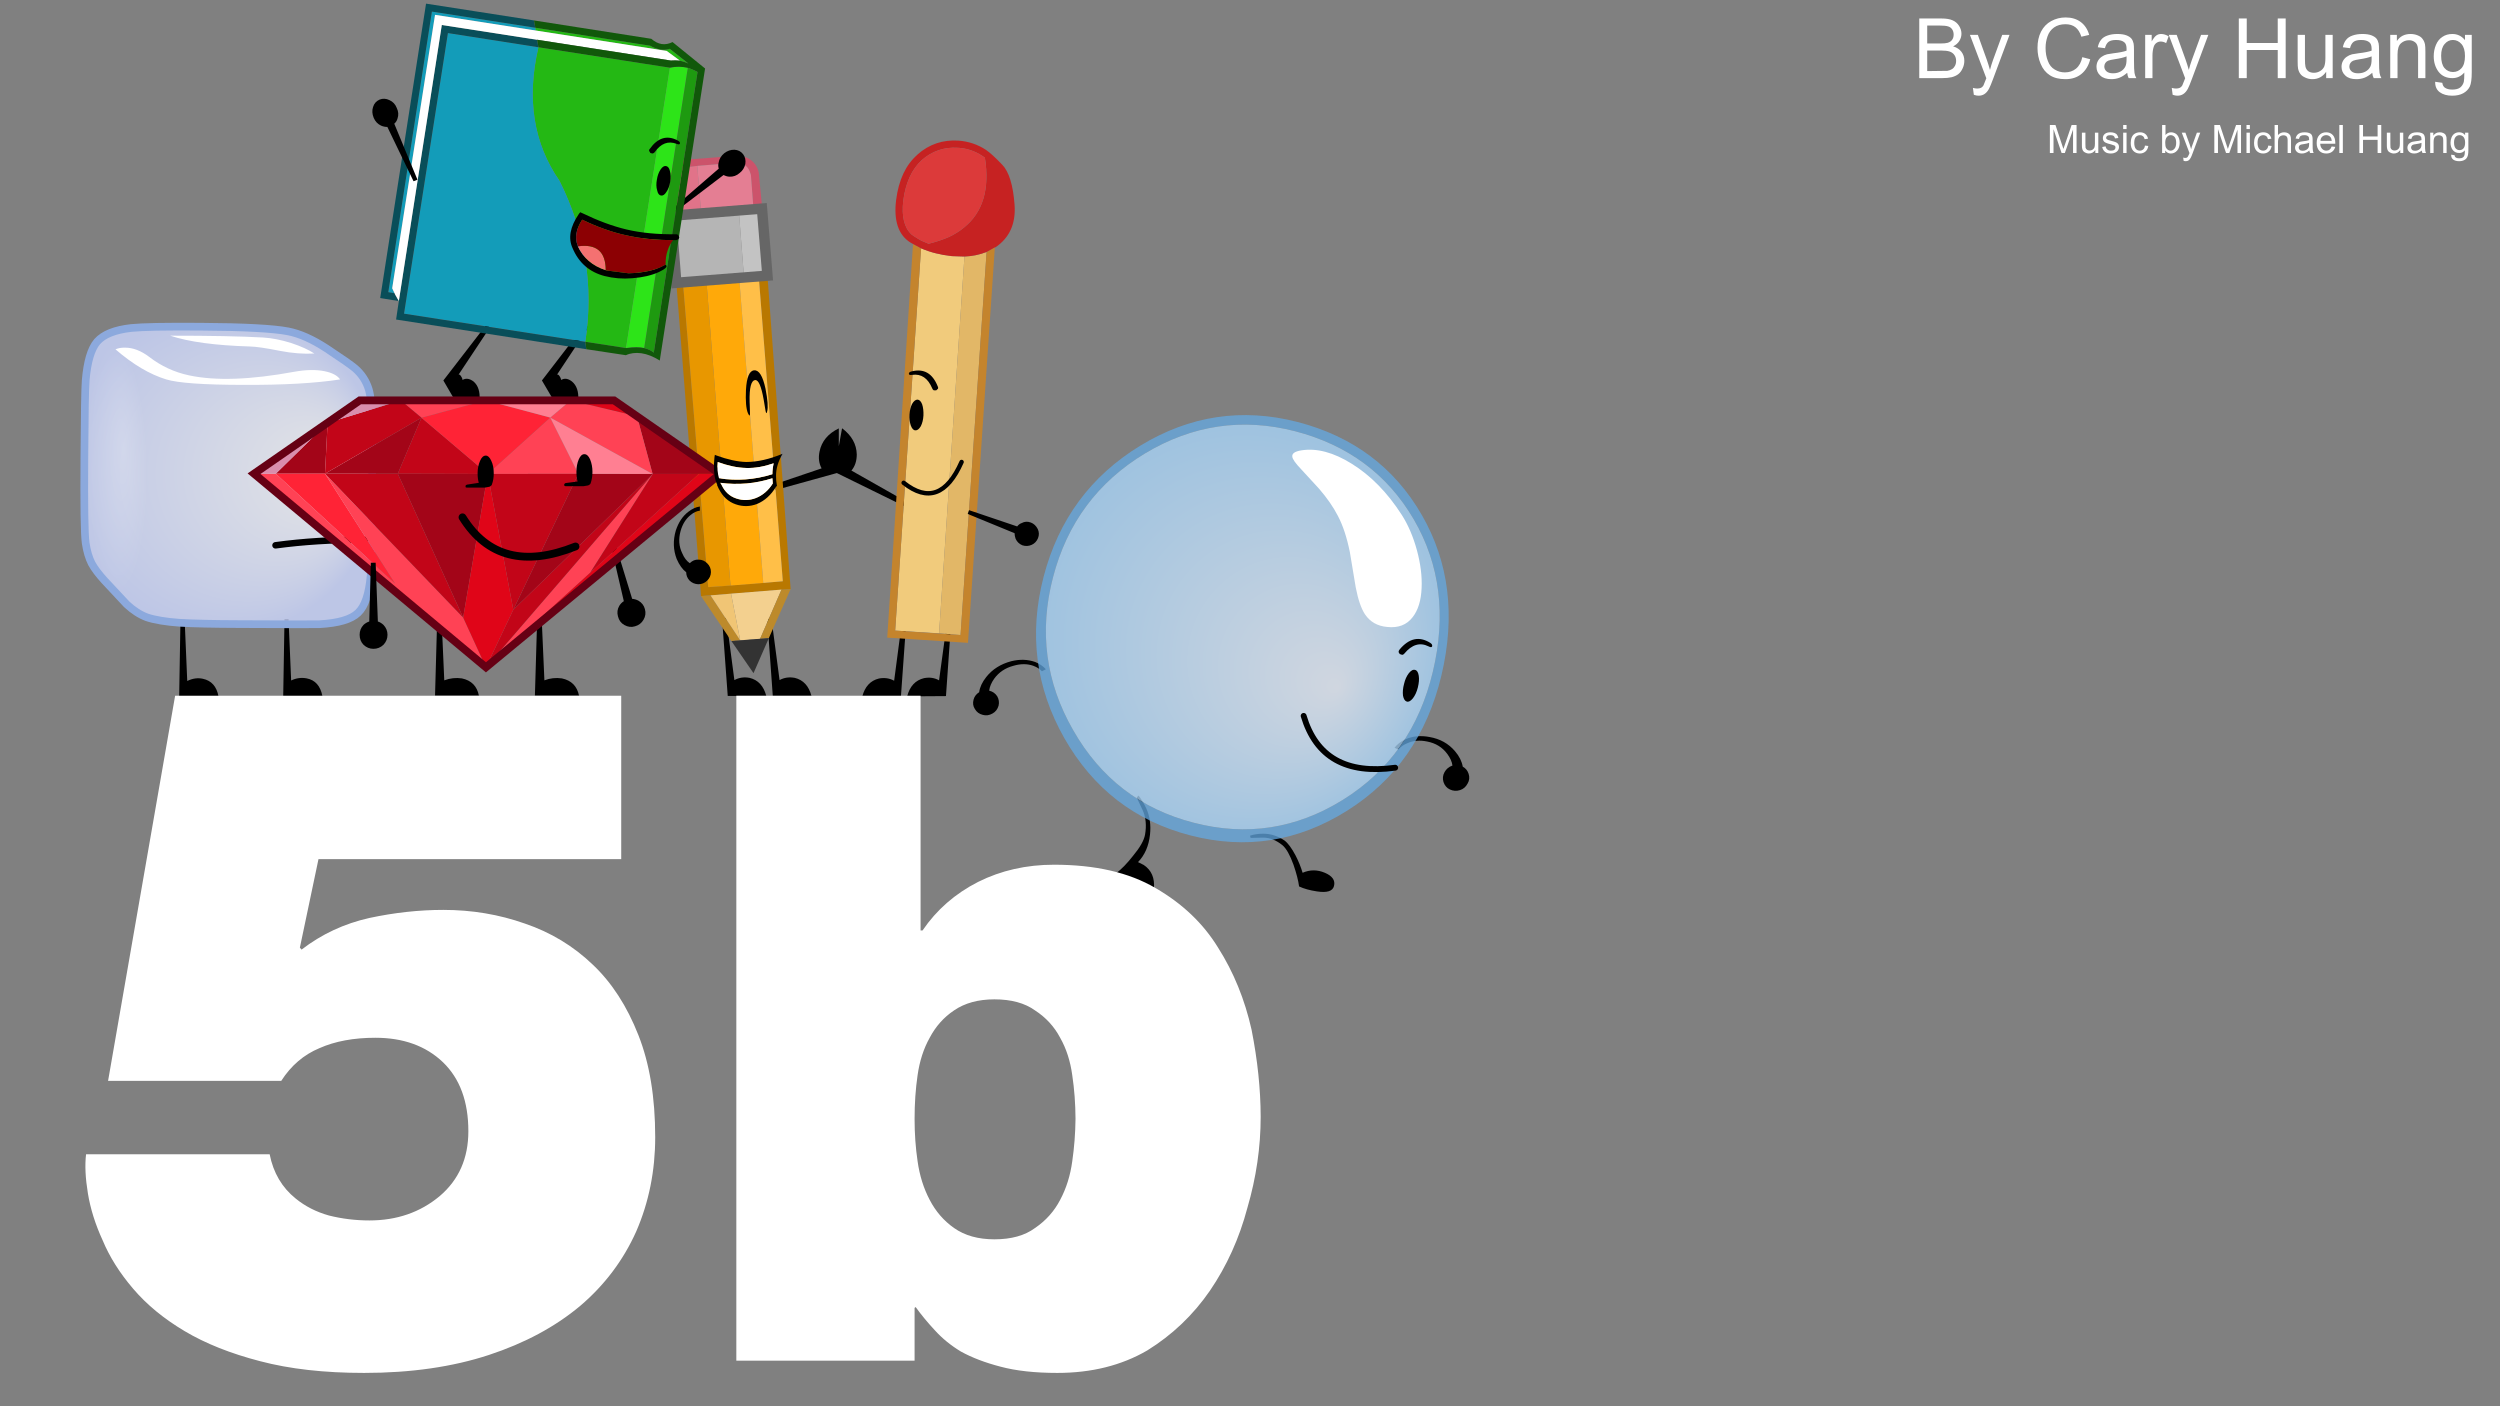 
<svg xmlns="http://www.w3.org/2000/svg" version="1.1" xmlns:xlink="http://www.w3.org/1999/xlink" preserveAspectRatio="none" x="0px" y="0px" width="960px" height="540px" viewBox="0 0 960 540">
<rect x="0" y="0" width="960" height="540" fill="#808080" stroke="none"/>
<defs>
<radialGradient id="Gradient_1" gradientUnits="userSpaceOnUse" cx="0" cy="0" r="61.826" fx="-49.945" fy="-0.293" gradientTransform="matrix( -1, -0.006, -0.006, 1, 85.05,181.75) " spreadMethod="pad">
<stop  offset="0%" stop-color="#FFFFFF" stop-opacity="0.8"/>

<stop  offset="100%" stop-color="#CCD7FF" stop-opacity="0.8"/>
</radialGradient>

<radialGradient id="Gradient_2" gradientUnits="userSpaceOnUse" cx="0" cy="0" r="31.141" fx="2.666" fy="8.122" gradientTransform="matrix( 0.312, 0.95, 0.213, -1.224, 44.9,179.8) " spreadMethod="pad">
<stop  offset="0%" stop-color="#FFFFFF" stop-opacity="0.2"/>

<stop  offset="100%" stop-color="#FFFFFF" stop-opacity="0"/>
</radialGradient>

<radialGradient id="Gradient_3" gradientUnits="userSpaceOnUse" cx="0" cy="0" r="78.042" fx="42.064" fy="10.921" gradientTransform="matrix( 0.968, 0.251, -0.257, 0.99, 475.7,242.75) " spreadMethod="pad">
<stop  offset="0%" stop-color="#EAF2FF" stop-opacity="0.753"/>

<stop  offset="100%" stop-color="#A8D8FF" stop-opacity="0.753"/>
</radialGradient>

<g id="Layer0_0_FILL">
<path fill="#FFFFFF" stroke="none" d="
M 938.15 51.05
Q 937.55 50.8 936.85 50.8 935.25 50.8 934.4 52.1
L 934.4 50.95 933.2 50.95 933.2 58.75 934.5 58.75 934.5 54.5
Q 934.5 53 935.1 52.45 935.75 51.95 936.55 51.95 937.1 51.95 937.5 52.2 937.9 52.4 938.05 52.8 938.2 53.2 938.2 54
L 938.2 58.75 939.5 58.75 939.5 53.95
Q 939.5 53.05 939.45 52.7 939.3 52.1 939.05 51.7 938.75 51.3 938.15 51.05
M 946.6 50.95
L 946.6 51.9
Q 945.75 50.8 944.35 50.8 943.3 50.8 942.55 51.3 941.8 51.8 941.4 52.75 941 53.7 941 54.8 941 56.45 941.85 57.6 942.75 58.75 944.35 58.75 945.65 58.75 946.5 57.75 946.5 59 946.4 59.4 946.25 60.1 945.75 60.45 945.25 60.8 944.3 60.8 943.45 60.8 943 60.45 942.6 60.2 942.55 59.6
L 941.25 59.4
Q 941.2 60.65 942.05 61.3 942.95 61.9 944.3 61.9 945.5 61.9 946.3 61.45 947.1 61.05 947.45 60.25 947.85 59.5 947.85 57.7
L 947.85 50.95 946.6 50.95
M 942.35 54.7
Q 942.35 53.3 942.95 52.6 943.55 51.9 944.45 51.9 945.35 51.9 946 52.6 946.6 53.35 946.6 54.75 946.6 56.25 946 56.95 945.4 57.65 944.45 57.65 943.55 57.65 942.95 56.95 942.35 56.25 942.35 54.7
M 930.7 51.6
Q 930.4 51.25 929.8 51.05 929.15 50.8 928.2 50.8 927.15 50.8 926.4 51.05 925.65 51.35 925.25 51.85 924.85 52.35 924.65 53.2
L 925.95 53.35
Q 926.15 52.55 926.6 52.2 927.05 51.9 928 51.9 929 51.9 929.5 52.35 929.85 52.65 929.85 53.45
L 929.85 53.8
Q 929.1 54.1 927.5 54.25
L 926.35 54.45
Q 925.8 54.6 925.4 54.9 924.95 55.2 924.7 55.65 924.45 56.15 924.45 56.7 924.45 57.65 925.15 58.3 925.8 58.95 927.1 58.95 927.9 58.95 928.55 58.65 929.25 58.4 929.95 57.8 930 58.35 930.25 58.75
L 931.6 58.75
Q 931.35 58.3 931.3 57.8 931.2 57.35 931.2 55.5
L 931.2 53.75
Q 931.2 52.85 931.1 52.5 931 52 930.7 51.6
M 926.55 55.6
Q 926.9 55.45 927.7 55.35 929.15 55.15 929.85 54.85
L 929.85 55.35
Q 929.85 56.2 929.65 56.65 929.35 57.25 928.75 57.55 928.2 57.9 927.4 57.9 926.65 57.9 926.25 57.55 925.85 57.2 925.85 56.65 925.85 56.3 926.05 56.05 926.2 55.75 926.55 55.6
M 922.85 50.95
L 921.55 50.95 921.55 55.15
Q 921.55 56.15 921.35 56.65 921.1 57.2 920.6 57.5 920.1 57.8 919.5 57.8 918.9 57.8 918.5 57.5 918.1 57.2 917.95 56.7 917.9 56.3 917.9 55.3
L 917.9 50.95 916.55 50.95 916.55 55.8
Q 916.55 56.65 916.65 57 916.75 57.6 917.05 58 917.35 58.4 917.95 58.65 918.55 58.95 919.2 58.95 920.8 58.95 921.7 57.6
L 921.7 58.75 922.85 58.75 922.85 50.95
M 907.4 48
L 906 48 906 58.75 907.4 58.75 907.4 53.7 913 53.7 913 58.75 914.4 58.75 914.4 48 913 48 913 52.4 907.4 52.4 907.4 48
M 899.65 48
L 898.3 48 898.3 58.75 899.65 58.75 899.65 48
M 896.75 55.2
L 896.75 54.85
Q 896.75 52.9 895.8 51.85 894.8 50.8 893.25 50.8 891.6 50.8 890.6 51.9 889.6 52.95 889.6 54.95 889.6 56.8 890.6 57.9 891.6 58.95 893.3 58.95 894.65 58.95 895.55 58.25 896.4 57.6 896.75 56.4
L 895.35 56.25
Q 895.05 57.1 894.55 57.45 894.05 57.85 893.3 57.85 892.35 57.85 891.7 57.15 891.05 56.5 890.95 55.2
L 896.75 55.2
M 891.05 54.1
Q 891.1 53.1 891.7 52.5 892.35 51.9 893.25 51.9 894.25 51.9 894.9 52.65 895.3 53.15 895.4 54.1
L 891.05 54.1
M 886.7 53.45
L 886.7 53.8
Q 885.95 54.1 884.35 54.25
L 883.2 54.45
Q 882.65 54.6 882.25 54.9 881.8 55.2 881.55 55.65 881.3 56.15 881.3 56.7 881.3 57.65 882 58.3 882.65 58.95 883.95 58.95 884.75 58.95 885.4 58.65 886.1 58.4 886.8 57.8 886.85 58.35 887.1 58.75
L 888.45 58.75
Q 888.2 58.3 888.15 57.8 888.05 57.35 888.05 55.5
L 888.05 53.75
Q 888.05 52.85 887.95 52.5 887.85 52 887.55 51.6 887.25 51.25 886.65 51.05 886 50.8 885.05 50.8 884 50.8 883.25 51.05 882.5 51.35 882.1 51.85 881.7 52.35 881.5 53.2
L 882.8 53.35
Q 883 52.55 883.45 52.2 883.9 51.9 884.85 51.9 885.85 51.9 886.35 52.35 886.7 52.65 886.7 53.45
M 886.7 54.85
L 886.7 55.35
Q 886.7 56.2 886.5 56.65 886.2 57.25 885.6 57.55 885.05 57.9 884.25 57.9 883.5 57.9 883.1 57.55 882.7 57.2 882.7 56.65 882.7 56.3 882.9 56.05 883.05 55.75 883.4 55.6 883.75 55.45 884.55 55.35 886 55.15 886.7 54.85
M 863.95 50.95
L 862.65 50.95 862.65 58.75 863.95 58.75 863.95 50.95
M 872.2 53.25
Q 871.95 52.1 871.15 51.45 870.35 50.8 869.1 50.8 868.1 50.8 867.25 51.25 866.35 51.75 865.95 52.7 865.55 53.65 865.55 54.9 865.55 56.85 866.5 57.9 867.5 58.95 869.05 58.95 870.35 58.95 871.25 58.15 872.1 57.4 872.3 56.05
L 871 55.9
Q 870.9 56.9 870.35 57.35 869.85 57.85 869.05 57.85 868.1 57.85 867.5 57.15 866.9 56.4 866.9 54.85 866.9 53.3 867.5 52.6 868.15 51.9 869.15 51.9 869.8 51.9 870.25 52.3 870.7 52.65 870.9 53.45
L 872.2 53.25
M 840.4 61.6
Q 840.85 61.3 841.2 60.65 841.5 60.15 841.95 58.9
L 844.9 50.95 843.6 50.95 841.95 55.5
Q 841.6 56.35 841.4 57.3 841.15 56.35 840.85 55.5
L 839.2 50.95 837.8 50.95 840.75 58.75 840.65 59.1 840.2 60.05
Q 840.05 60.35 839.8 60.5 839.55 60.65 839.1 60.65 838.75 60.65 838.35 60.5
L 838.5 61.75
Q 838.95 61.9 839.35 61.9 839.95 61.9 840.4 61.6
M 874.75 48
L 873.45 48 873.45 58.75 874.75 58.75 874.75 54.5
Q 874.75 53.6 875 53.05 875.2 52.55 875.7 52.25 876.25 51.95 876.8 51.95 877.6 51.95 878.05 52.4 878.45 52.85 878.45 53.8
L 878.45 58.75 879.75 58.75 879.75 53.8
Q 879.75 52.7 879.5 52.1 879.2 51.5 878.6 51.15 877.95 50.8 877.1 50.8 875.7 50.8 874.75 51.85
L 874.75 48
M 863.95 48
L 862.65 48 862.65 49.55 863.95 49.55 863.95 48
M 860.55 48
L 858.65 48 855.5 57.2 852.45 48 850.3 48 850.3 58.75 851.7 58.75 851.7 49.6 854.8 58.75 856.05 58.75 859.2 49.75 859.2 58.75 860.55 58.75 860.55 48
M 800.8 55.3
L 800.8 50.95 799.45 50.95 799.45 55.8
Q 799.45 56.65 799.55 57 799.65 57.6 799.95 58 800.25 58.4 800.85 58.65 801.45 58.95 802.1 58.95 803.7 58.95 804.6 57.6
L 804.6 58.75 805.75 58.75 805.75 50.95 804.45 50.95 804.45 55.15
Q 804.45 56.15 804.25 56.65 804 57.2 803.5 57.5 803 57.8 802.4 57.8 801.8 57.8 801.4 57.5 801 57.2 800.85 56.7 800.8 56.3 800.8 55.3
M 789.3 48
L 787.15 48 787.15 58.75 788.55 58.75 788.55 49.6 791.65 58.75 792.9 58.75 796.05 49.75 796.05 58.75 797.4 58.75 797.4 48 795.5 48 792.35 57.2 789.3 48
M 812.15 53.15
L 813.45 53
Q 813.3 52.2 812.95 51.8 812.65 51.3 811.95 51.05 811.25 50.8 810.35 50.8 809.75 50.8 809.2 50.95 808.7 51.1 808.35 51.35 807.95 51.65 807.7 52.1 807.5 52.5 807.5 53.05 807.5 53.6 807.75 54.1 808.05 54.55 808.6 54.8 809.2 55.1 810.65 55.45 811.7 55.75 812 55.9 812.35 56.15 812.35 56.6 812.35 57.1 811.95 57.5 811.5 57.85 810.6 57.85 809.7 57.85 809.2 57.4 808.7 57 808.55 56.2
L 807.25 56.45
Q 807.5 57.65 808.3 58.3 809.05 58.95 810.6 58.95 811.5 58.95 812.25 58.6 812.95 58.3 813.35 57.7 813.7 57.1 813.7 56.45 813.7 55.8 813.4 55.35 813.1 54.9 812.55 54.65 812 54.4 810.6 54.05
L 809.4 53.7
Q 809.1 53.55 808.9 53.35 808.75 53.15 808.75 52.9 808.75 52.5 809.15 52.2 809.55 51.9 810.45 51.9 811.2 51.9 811.65 52.2 812.05 52.55 812.15 53.15
M 816.6 50.95
L 815.3 50.95 815.3 58.75 816.6 58.75 816.6 50.95
M 823.8 51.45
Q 823 50.8 821.75 50.8 820.75 50.8 819.9 51.25 819 51.75 818.6 52.7 818.2 53.65 818.2 54.9 818.2 56.85 819.15 57.9 820.15 58.95 821.7 58.95 823 58.95 823.9 58.15 824.75 57.4 824.95 56.05
L 823.65 55.9
Q 823.55 56.9 823 57.35 822.5 57.85 821.7 57.85 820.75 57.85 820.15 57.15 819.55 56.4 819.55 54.85 819.55 53.3 820.15 52.6 820.8 51.9 821.8 51.9 822.45 51.9 822.9 52.3 823.35 52.65 823.55 53.45
L 824.85 53.25
Q 824.6 52.1 823.8 51.45
M 831.55 48
L 830.25 48 830.25 58.75 831.45 58.75 831.45 57.8
Q 832.25 58.95 833.6 58.95 835 58.95 836 57.85 837 56.75 837 54.75 837 53.9 836.75 53.15 836.5 52.4 836.1 51.9 835.7 51.35 835.05 51.1 834.4 50.8 833.7 50.8 832.4 50.8 831.55 51.85
L 831.55 48
M 832.05 52.65
Q 832.7 51.9 833.55 51.9 834.4 51.9 835.05 52.6 835.65 53.35 835.65 54.85 835.65 56.35 835 57.1 834.35 57.85 833.5 57.85 832.45 57.85 831.8 56.8 831.45 56.2 831.45 54.8 831.45 53.4 832.05 52.65
M 816.6 48
L 815.3 48 815.3 49.55 816.6 49.55 816.6 48
M 920.4 13.4
L 917.85 13.4 917.85 30 920.65 30 920.65 20.95
Q 920.65 17.75 922 16.6 923.3 15.45 925.1 15.45 926.2 15.45 927.05 16 927.9 16.5 928.2 17.35 928.55 18.2 928.55 19.9
L 928.55 30 931.35 30 931.35 19.8
Q 931.35 17.85 931.2 17.05 930.95 15.85 930.3 15 929.7 14.1 928.45 13.6 927.15 13.05 925.65 13.05 922.2 13.05 920.4 15.75
L 920.4 13.4
M 935.4 17.25
Q 934.55 19.25 934.55 21.6 934.55 25.05 936.4 27.55 938.3 30 941.7 30 944.45 30 946.3 27.85 946.3 30.6 946.1 31.45 945.7 32.85 944.65 33.65 943.6 34.4 941.65 34.4 939.85 34.4 938.8 33.65 938 33.05 937.85 31.8
L 935.1 31.4
Q 935.05 34.05 936.85 35.4 938.7 36.75 941.65 36.75 944.15 36.75 945.9 35.8 947.6 34.85 948.4 33.25 949.15 31.65 949.15 27.75
L 949.15 13.4 946.55 13.4 946.55 15.4
Q 944.65 13.05 941.7 13.05 939.5 13.05 937.9 14.15 936.25 15.2 935.4 17.25
M 937.4 21.4
Q 937.4 18.4 938.75 16.9 940.05 15.35 941.9 15.35 943.85 15.35 945.2 16.9 946.55 18.45 946.55 21.5 946.55 24.7 945.2 26.2 943.9 27.65 941.95 27.65 940 27.65 938.7 26.15 937.4 24.65 937.4 21.4
M 913.55 23.05
L 913.55 19.3
Q 913.55 17.4 913.4 16.7 913.15 15.55 912.55 14.8 911.9 14.05 910.6 13.55 909.25 13.05 907.15 13.05 905 13.05 903.35 13.65 901.75 14.2 900.9 15.3 900 16.4 899.65 18.15
L 902.4 18.5
Q 902.85 16.75 903.8 16.05 904.75 15.35 906.7 15.35 908.85 15.35 909.9 16.3 910.7 17 910.7 18.75
L 910.7 19.45
Q 909.1 20.05 905.7 20.45
L 903.2 20.85
Q 902.05 21.15 901.15 21.8 900.25 22.4 899.7 23.4 899.15 24.4 899.15 25.65 899.15 27.7 900.65 29.05 902.1 30.4 904.85 30.4 906.5 30.4 907.95 29.85 909.4 29.3 910.95 27.95 911.05 29.15 911.5 30
L 914.45 30
Q 913.9 29.05 913.75 28 913.55 26.95 913.55 23.05
M 903.65 23.3
Q 904.4 23 906.1 22.75 909.15 22.3 910.7 21.65
L 910.7 22.7
Q 910.7 24.55 910.25 25.5 909.65 26.75 908.4 27.45 907.15 28.15 905.5 28.15 903.85 28.15 903 27.4 902.15 26.65 902.15 25.55 902.15 24.8 902.55 24.2 902.95 23.6 903.65 23.3
M 893.25 30
L 895.75 30 895.75 13.4 892.95 13.4 892.95 22.3
Q 892.95 24.4 892.5 25.55 892 26.65 890.9 27.3 889.8 27.95 888.55 27.95 887.25 27.95 886.4 27.35 885.55 26.7 885.3 25.6 885.1 24.8 885.1 22.6
L 885.1 13.4 882.3 13.4 882.3 23.7
Q 882.3 25.5 882.45 26.3 882.7 27.55 883.35 28.4 883.95 29.25 885.25 29.8 886.5 30.4 887.95 30.4 891.3 30.4 893.25 27.55
L 893.25 30
M 877.7 7.1
L 874.65 7.1 874.65 16.5 862.75 16.5 862.75 7.1 859.7 7.1 859.7 30 862.75 30 862.75 19.2 874.65 19.2 874.65 30 877.7 30 877.7 7.1
M 839.3 23
L 835.85 13.4 832.8 13.4 839.1 30.05 838 32.8
Q 837.65 33.4 837.1 33.7 836.5 34 835.6 34 834.9 34 833.95 33.75
L 834.3 36.4
Q 835.3 36.75 836.1 36.75 837.45 36.75 838.4 36.1 839.4 35.45 840.15 34.05 840.7 33 841.7 30.3
L 848 13.4 845.2 13.4 841.65 23.1
Q 841 24.9 840.5 26.85 839.95 24.85 839.3 23
M 831.8 16.55
L 832.75 13.95
Q 831.3 13.05 829.85 13.05 828.85 13.05 828.05 13.6 827.25 14.15 826.25 15.9
L 826.25 13.4 823.75 13.4 823.75 30 826.55 30 826.55 21.3
Q 826.55 19.55 827 18.05 827.3 17.05 828.05 16.5 828.8 15.95 829.7 15.95 830.75 15.95 831.8 16.55
M 819.3 16.7
Q 819.05 15.55 818.45 14.8 817.8 14.05 816.5 13.55 815.15 13.05 813.05 13.05 810.9 13.05 809.25 13.65 807.65 14.2 806.8 15.3 805.9 16.4 805.55 18.15
L 808.3 18.5
Q 808.75 16.75 809.7 16.05 810.65 15.35 812.6 15.35 814.75 15.35 815.8 16.3 816.6 17 816.6 18.75
L 816.6 19.45
Q 815 20.05 811.6 20.45
L 809.1 20.85
Q 807.95 21.15 807.05 21.8 806.15 22.4 805.6 23.4 805.05 24.4 805.05 25.65 805.05 27.7 806.55 29.05 808 30.4 810.75 30.4 812.4 30.4 813.85 29.85 815.3 29.3 816.85 27.95 816.95 29.15 817.4 30
L 820.35 30
Q 819.8 29.05 819.65 28 819.45 26.95 819.45 23.05
L 819.45 19.3
Q 819.45 17.4 819.3 16.7
M 816.6 21.65
L 816.6 22.7
Q 816.6 24.55 816.15 25.5 815.55 26.75 814.3 27.45 813.05 28.15 811.4 28.15 809.75 28.15 808.9 27.4 808.05 26.65 808.05 25.55 808.05 24.8 808.45 24.2 808.85 23.6 809.55 23.3 810.3 23 812 22.75 815.05 22.3 816.6 21.65
M 802.65 22.75
L 799.6 21.95
Q 799 24.85 797.2 26.35 795.45 27.8 792.9 27.8 790.8 27.8 789 26.7 787.2 25.65 786.4 23.45 785.5 21.3 785.5 18.35 785.5 16.1 786.25 13.95 786.95 11.85 788.75 10.55 790.5 9.3 793.15 9.3 795.45 9.3 796.95 10.45 798.45 11.6 799.25 14.1
L 802.25 13.4
Q 801.35 10.2 799 8.45 796.65 6.7 793.2 6.7 790.2 6.7 787.65 8.1 785.15 9.45 783.75 12.15 782.4 14.8 782.4 18.4 782.4 21.65 783.6 24.5 784.8 27.4 787.15 28.9 789.45 30.4 793.15 30.4 796.75 30.4 799.2 28.45 801.7 26.45 802.65 22.75
M 762.95 23
L 759.5 13.4 756.45 13.4 762.75 30.05 761.65 32.8
Q 761.3 33.4 760.75 33.7 760.15 34 759.25 34 758.55 34 757.6 33.75
L 757.95 36.4
Q 758.95 36.75 759.75 36.75 761.1 36.75 762.05 36.1 763.05 35.45 763.8 34.05 764.35 33 765.35 30.3
L 771.65 13.4 768.85 13.4 765.3 23.1
Q 764.65 24.9 764.15 26.85 763.6 24.85 762.95 23
M 752.3 9.95
Q 751.4 8.5 749.8 7.8 748.2 7.1 745.6 7.1
L 737 7.1 737 30 745.75 30
Q 747.9 30 749.45 29.65 750.95 29.25 751.95 28.5 752.95 27.75 753.6 26.35 754.3 24.95 754.3 23.35 754.3 21.35 753.2 19.9 752.05 18.4 750 17.8 751.6 17 752.4 15.7 753.2 14.4 753.2 12.95 753.2 11.4 752.3 9.95
M 750.2 13.3
Q 750.2 14.5 749.6 15.3 749.05 16.1 747.85 16.45 747 16.7 745 16.7
L 740.05 16.7 740.05 9.8 744.6 9.8
Q 747.05 9.8 748.1 10.15 749.1 10.45 749.65 11.3 750.2 12.15 750.2 13.3
M 750.5 21.15
Q 751.15 22.1 751.15 23.35 751.15 24.45 750.7 25.3 750.25 26.15 749.55 26.55 748.85 27 747.8 27.2
L 740.05 27.3 740.05 19.4 745.3 19.4
Q 747.5 19.4 748.7 19.8 749.85 20.2 750.5 21.15 Z"/>
</g>

<g id="Layer0_1_MEMBER_0_MEMBER_0_MEMBER_0_FILL">
<path fill="#000000" stroke="none" d="
M 169.6 238.45
L 167.85 238.45 167.05 267.15 183.9 267.15
Q 182.85 261.65 177.35 260.5 173.9 260 170.6 261.25
L 169.6 238.45
M 208.05 238.45
L 206.25 238.45 205.4 267.15 222.35 267.15
Q 221.25 261.65 215.75 260.5 212.25 260 209.05 261.25
L 208.05 238.45
M 247.1 238
Q 248.25 236.1 247.65 233.9 247.1 231.8 245.15 230.65 244 230.05 242.75 229.95
L 236.1 208.25 234.4 208.75 239.55 230.85
Q 238.5 231.5 237.8 232.65 236.7 234.55 237.3 236.7 237.85 238.95 239.75 240 241.75 241.15 243.85 240.5 246 239.9 247.1 238
M 278.85 237.25
L 277.25 237.25 279.45 267.25 294.25 267.25
Q 292.75 261.5 287.85 260.3 284.7 259.7 282 261.15
L 278.85 237.25
M 296.2 237.25
L 294.6 237.25 296.75 267.25 311.6 267.25
Q 310.1 261.5 305.2 260.3 302 259.7 299.35 261.15
L 296.2 237.25
M 70.9 237.9
L 69.3 237.9 68.8 267.5 83.9 267.4
Q 82.85 261.7 77.9 260.65 74.95 260 71.9 261.5
L 70.9 237.9
M 110.8 237.7
L 109.25 237.7 108.75 267.4 123.8 267.25
Q 122.65 261.45 117.8 260.5 114.75 259.9 111.8 261.3
L 110.8 237.7
M 177.6 145.9
Q 177.55 145.15 177 144.4 176.45 143.65 176.1 143.85
L 188.05 125.85 187.1 124.25 170.25 146.1 174.9 154.1 175 154 184.15 153.65
Q 184.5 148.8 181.85 146.5 179.55 144.75 177.6 145.9
M 224.9 124.25
L 208.1 146.1 212.8 154.1 212.85 154 222.05 153.65
Q 222.35 148.75 219.65 146.5 217.4 144.75 215.5 145.9 215.35 145.1 214.85 144.4 214.3 143.65 213.9 143.85
L 225.85 125.85 224.9 124.25
M 535.5 287.15
L 537 287.8
Q 538.35 286.2 540.4 285.4 543.8 283.85 548.05 284.75 552.95 285.7 555.75 289.5 557.45 291.75 557.75 294
L 557.65 294
Q 555.7 294.7 554.7 296.5 553.7 298.3 554.3 300.3 555 302.35 556.75 303.15 558.65 304.05 560.65 303.4 562.55 302.8 563.55 300.9 564.6 299.15 563.95 297.15 563.35 295.3 561.7 294.4 561.15 291.3 558.75 288.5 555 284.05 548.9 283 543.85 282.05 539.65 283.9 537 285.15 535.5 287.15
M 440.2 310.5
Q 438.8 307.55 437.2 305.5
L 436.5 306.25 438.85 311.25
Q 440.6 315.3 439.7 320.5 439.1 323.85 435 328.75 431.75 332.9 428.7 335.25
L 443.1 341.15
Q 443.65 335.15 439.2 332.15
L 437 331.05
Q 440.9 327 441.6 320.5 442.2 315 440.2 310.5
M 485 320.15
Q 482.35 320.15 480 320.9
L 480.25 321.75 485.1 321.65
Q 488.85 321.65 492.45 324.55 494.65 326.4 496.7 332.05 498.4 337 498.85 340.4 501.65 341.7 505.7 342.3 511.5 343.2 512.25 340.25 513.1 337 508.75 335.15 504.4 333.3 500.2 335.15 499.2 331.8 497.5 328.5 495.25 324.25 493.25 322.75 489.3 320.1 485 320.15
M 389.2 255.65
Q 393.3 254.45 396.75 255.65 398.9 256.45 400.1 257.75
L 401.6 257
Q 400.1 255.25 397.5 254.2 393.25 252.7 388.35 253.9 382.25 255.5 378.7 260 376.4 262.9 376 265.8 374.3 266.9 373.85 268.65 373.3 270.65 374.35 272.25 375.35 274 377.35 274.5 379.25 275.05 381.1 274 382.85 273.05 383.45 271 383.9 269.1 382.95 267.4 381.85 265.7 379.95 265.25
L 379.85 265.15
Q 380.15 262.9 381.75 260.65 384.45 256.9 389.2 255.65
M 360.6 261.25
Q 358.05 259.8 354.85 260.4 349.85 261.6 348.35 267.4
L 363.25 267.3 365.35 237.4 363.85 237.4 360.6 261.25
M 348.1 237.5
L 346.5 237.5 343.35 261.4
Q 340.7 259.95 337.5 260.55 332.6 261.75 331.1 267.5
L 345.95 267.5 348.1 237.5
M 326.95 180.7
Q 329 178.25 329 174.5 328.85 168.55 323.35 164.45
L 322.1 171.35 322.1 164.5
Q 315.9 167.5 314.7 173.4 313.95 177 315.5 179.85
L 289.95 188.5 289.95 190.35 321.35 181.65 349.85 195.65 350.25 193.9 326.95 180.7 Z"/>
</g>

<g id="Layer0_2_MEMBER_0_MEMBER_0_MEMBER_0_FILL">
<path fill="#F1CB7C" stroke="none" d="
M 370.35 98.5
L 365.5 98.35
Q 358.8 97.6 353.7 95.35
L 343.75 242.15 360.6 243.2 370.35 98.5 Z"/>
</g>

<g id="Layer0_2_MEMBER_0_MEMBER_0_MEMBER_1_FILL">
<path fill="#E2B767" stroke="none" d="
M 378.85 96.75
Q 374.8 98.35 370.35 98.5
L 360.6 243.2 368.85 243.85 378.85 96.75 Z"/>
</g>

<g id="Layer0_2_MEMBER_0_MEMBER_0_MEMBER_2_FILL">
<path fill="#C4842D" stroke="none" d="
M 353.7 95.35
L 350.6 93.75 340.7 244.85 371.7 246.85 382 95.35
Q 381.9 95.25 382.1 95.1
L 382.1 94.95 378.85 96.75 368.85 243.85 343.75 242.15 353.7 95.35 Z"/>
</g>

<g id="Layer0_2_MEMBER_0_MEMBER_0_MEMBER_3_FILL">
<path fill="#C62222" stroke="none" d="
M 352.35 59.3
L 352.35 59.35
Q 345.6 65.15 344.1 76.85 342.65 88.85 349.7 93.2
L 353.7 95.35
Q 358.8 97.6 365.5 98.35
L 370.35 98.5
Q 374.8 98.35 378.85 96.75
L 382.1 94.95 382.2 95
Q 390.35 89.55 389.6 78.7 388.75 67.25 384.85 63.25 380.9 59.1 378.6 57.55 373.9 54.45 368.1 54 359.05 53.4 352.35 59.3
M 356.6 93.6
L 353.85 92.45
Q 352.05 91.45 351.2 90.85
L 350.1 90.1
Q 345.8 86.2 346.85 77.1 348.2 66.65 354.1 61.35 360.05 56.25 367.85 56.75 372.9 57.05 377.1 59.8
L 378.2 60.55
Q 381.05 78.6 370.2 87.35 367.65 89.45 364.5 90.95 361.1 92.45 356.6 93.6 Z"/>
</g>

<g id="Layer0_2_MEMBER_0_MEMBER_0_MEMBER_4_FILL">
<path fill="#DC3A3A" stroke="none" d="
M 351.2 90.85
Q 352.05 91.45 353.85 92.45
L 356.6 93.6
Q 361.1 92.45 364.5 90.95 367.65 89.45 370.2 87.35 381.05 78.6 378.2 60.55
L 377.1 59.8
Q 372.9 57.05 367.85 56.75 360.05 56.25 354.1 61.35 348.2 66.65 346.85 77.1 345.8 86.2 350.1 90.1
L 351.2 90.85 Z"/>
</g>

<g id="Layer0_3_MEMBER_0_MEMBER_0_MEMBER_0_FILL">
<path fill="#B97800" stroke="none" d="
M 294.7 105.85
L 291.35 106.1 300.6 223.2 271.95 225.45 262.25 108.35 259.7 108.6 269.2 228.9 272.85 228.6 273.1 228.6 303.6 226.2 294.7 105.85 Z"/>
</g>

<g id="Layer0_3_MEMBER_0_MEMBER_0_MEMBER_1_FILL">
<path fill="#F3D08F" stroke="none" d="
M 284.25 245.9
L 291.85 245.35 300.1 226.4 280.85 227.95 280.75 228.1 284.25 245.9 Z"/>
</g>

<g id="Layer0_3_MEMBER_0_MEMBER_0_MEMBER_2_FILL">
<path fill="#BD8A2B" stroke="none" d="
M 272.85 228.65
L 272.85 228.6 269.2 228.9 280.85 246.15 284.25 245.9 272.85 228.65
M 295.25 245
L 303.6 226.2 300.1 226.4 291.85 245.35 295.25 245 Z"/>
</g>

<g id="Layer0_3_MEMBER_0_MEMBER_0_MEMBER_3_FILL">
<path fill="#F0C575" stroke="none" d="
M 273.1 228.6
L 272.85 228.65 284.25 245.9 280.75 228.1 280.85 227.95 273.1 228.6 Z"/>
</g>

<g id="Layer0_3_MEMBER_0_MEMBER_0_MEMBER_4_FILL">
<path fill="#333333" stroke="none" d="
M 280.85 246.15
L 289.35 258.5 295.25 245 280.85 246.15 Z"/>
</g>

<g id="Layer0_3_MEMBER_0_MEMBER_0_MEMBER_5_FILL">
<path fill="#FFA909" stroke="none" d="
M 283.85 106.7
L 271.25 107.7 280.5 224.7 280.6 224.85 293.1 223.85 283.85 106.7 Z"/>
</g>

<g id="Layer0_3_MEMBER_0_MEMBER_0_MEMBER_6_FILL">
<path fill="#E89700" stroke="none" d="
M 271.25 107.7
L 262.25 108.35 271.95 225.45 280.6 224.85 280.5 224.7 271.25 107.7 Z"/>
</g>

<g id="Layer0_3_MEMBER_0_MEMBER_0_MEMBER_7_FILL">
<path fill="#FFBF48" stroke="none" d="
M 291.35 106.1
L 283.85 106.7 293.1 223.85 300.6 223.2 291.35 106.1 Z"/>
</g>

<g id="Layer0_3_MEMBER_0_MEMBER_0_MEMBER_8_FILL">
<path fill="#C3C3C3" stroke="none" d="
M 292.6 80.1
L 283.7 80.85 285.7 106.5 294.7 105.85 292.6 80.1 Z"/>
</g>

<g id="Layer0_3_MEMBER_0_MEMBER_0_MEMBER_9_FILL">
<path fill="#B5B5B5" stroke="none" d="
M 283.7 80.85
L 257.7 82.85 259.7 108.6 285.7 106.5 283.7 80.85 Z"/>
</g>

<g id="Layer0_3_MEMBER_0_MEMBER_0_MEMBER_10_FILL">
<path fill="#E17389" stroke="none" d="
M 269.25 81.95
L 267.75 63.7 264.85 63.95
Q 259.3 64.3 259.75 70.6
L 260.75 82.6 269.25 81.95 Z"/>
</g>

<g id="Layer0_3_MEMBER_0_MEMBER_0_MEMBER_11_FILL">
<path fill="#CC536B" stroke="none" d="
M 264.85 63.95
L 281.7 62.55
Q 286.45 62.25 287.85 65.7
L 288.35 67.2 289.35 80.35 292.6 80.1 292.7 80.1 291.35 66.2
Q 290.6 62.85 287.75 61.05 285.65 59.8 282.45 59.85
L 264.2 61.25
Q 256.3 61.95 256.6 70.45
L 257.7 82.85 260.75 82.6 259.75 70.6
Q 259.3 64.3 264.85 63.95 Z"/>
</g>

<g id="Layer0_3_MEMBER_0_MEMBER_0_MEMBER_12_FILL">
<path fill="#E47E93" stroke="none" d="
M 267.75 63.7
L 269.25 81.95 289.35 80.35 288.35 67.2 287.85 65.7
Q 286.45 62.25 281.7 62.55
L 267.75 63.7 Z"/>
</g>

<g id="Layer0_4_MEMBER_0_MEMBER_0_MEMBER_0_FILL">
<path fill="#000000" stroke="none" d="
M 282 57.5
Q 279.9 57.45 278.1 58.85 276.3 60.35 275.95 62.45 275.65 63.6 276 64.75
L 258.45 79.95 259.45 81.2 277.85 67.2
Q 279 67.8 280.1 67.85 282.3 67.95 284 66.45 285.75 65.1 286.2 62.95 286.55 60.8 285.35 59.2 284.1 57.6 282 57.5 Z"/>
</g>

<g id="Layer0_5_MEMBER_0_MEMBER_0_MEMBER_0_FILL">
<path fill="#24B814" stroke="none" d="
M 206.75 18.15
Q 199.85 47.8 214.85 69.45 229.7 99.05 224.75 131.25
L 240.4 133.65 257.25 26 206.75 18.15
M 257.2 18.75
Q 253.7 19.85 249.65 17.55
L 205.55 10.65 205.65 11.75 256 19.55 261.1 23.3
Q 262.9 23.75 264.35 24.4
L 257.2 18.75 Z"/>
</g>

<g id="Layer0_5_MEMBER_0_MEMBER_0_MEMBER_1_FILL">
<path fill="#139CB9" stroke="none" d="
M 214.85 69.45
Q 199.85 47.8 206.75 18.15
L 172 12.7 155.15 120.45 224.75 131.25
Q 229.7 99.05 214.85 69.45
M 205.65 11.75
L 205.55 10.65 165.85 4.45 149.1 112.2 151.5 112.6 150.6 110.7 167.05 5.7 205.65 11.75 Z"/>
</g>

<g id="Layer0_5_MEMBER_0_MEMBER_0_MEMBER_2_FILL">
<path fill="#094E59" stroke="none" d="
M 206.75 18.15
L 206.25 15.25 169.65 9.6 153.15 115.6 152.1 122.7 225.15 134.1 224.75 131.25 155.15 120.45 172 12.7 206.75 18.15
M 205.55 10.65
L 205.05 7.85 163.6 1.4 146 114.45 153.05 115.6 153.15 115.6 151.65 112.95 151.55 112.6 151.5 112.6 149.1 112.2 165.85 4.45 205.55 10.65 Z"/>
</g>

<g id="Layer0_5_MEMBER_0_MEMBER_0_MEMBER_3_FILL">
<path fill="#2DE418" stroke="none" d="
M 264.1 26.05
Q 260.7 25.25 257.25 26
L 240.4 133.65
Q 244.9 133.05 247.35 133.65
L 264.1 26.05 Z"/>
</g>

<g id="Layer0_5_MEMBER_0_MEMBER_0_MEMBER_4_FILL">
<path fill="#1E9A10" stroke="none" d="
M 267.85 27.65
Q 266.1 26.65 264.1 26.05
L 247.35 133.65
Q 249.25 134.05 251.05 135.4
L 267.85 27.65 Z"/>
</g>

<g id="Layer0_5_MEMBER_0_MEMBER_0_MEMBER_5_FILL">
<path fill="#FFFFFF" stroke="none" d="
M 261.1 23.3
L 256 19.55 167.05 5.7 150.6 110.7 151.5 112.6 151.55 112.6 151.65 112.95 153.15 115.6 169.65 9.6 257.6 23.25
Q 259.3 23.1 261.1 23.3 Z"/>
</g>

<g id="Layer0_5_MEMBER_0_MEMBER_0_MEMBER_6_FILL">
<path fill="#11580A" stroke="none" d="
M 264.35 24.4
Q 262.9 23.75 261.1 23.3 259.3 23.1 257.6 23.25
L 206.25 15.25 206.75 18.15 257.25 26
Q 260.7 25.25 264.1 26.05 266.1 26.65 267.85 27.65
L 251.05 135.4
Q 249.25 134.05 247.35 133.65 244.9 133.05 240.4 133.65
L 224.75 131.25 225.15 134.1 240.35 136.4
Q 242.9 135.2 246.3 135.65 249.7 136.15 253.35 138.45
L 270.75 26.3 258.25 16.15
Q 254 18.3 250.1 14.9
L 205.05 7.85 205.55 10.65 249.65 17.55
Q 253.7 19.85 257.2 18.75
L 264.35 24.4 Z"/>
</g>

<g id="Layer0_6_MEMBER_0_MEMBER_0_MEMBER_0_FILL">
<path fill="url(#Gradient_1)" stroke="none" d="
M 77.1 125.45
Q 56.8 125.3 50.4 125.95 40.9 127 37.3 131.2 33.8 135.35 32.9 146.1 32.45 151.9 32.4 175.6 32.2 203.55 32.9 208.55 33.5 213 35.2 216.35 36.8 219.3 40.2 223
L 48.65 232.05
Q 52.25 235.5 56.4 237.05 60.95 238.6 69 239.1 76.05 239.6 92 239.65 120.65 239.8 122.6 239.7 133.55 239.1 137.45 235.35 141.45 231.65 142.3 220.8 142.7 216.75 142.85 190.2
L 143 163.7
Q 142.85 154 141.55 149.5 140.2 144.85 136.4 141.5 134.25 139.65 125.45 133.85 117.35 128.55 110.65 127.25 102.2 125.6 77.1 125.45 Z"/>
</g>

<g id="Layer0_7_MEMBER_0_MEMBER_0_MEMBER_0_FILL">
<path fill="#FFFFFF" stroke="none" d="
M 95.95 133.05
Q 99.3 133.1 107.6 134.75 114.6 136.1 120.7 135.75 117.55 133.65 111.9 131.75 106.05 129.9 100.95 129.6 88.3 128.9 65.35 128.9 75.95 132.45 95.95 133.05
M 44.35 134.15
Q 54.35 142.8 63.85 145.7 70.55 147.75 93.3 147.8 116.4 147.9 130.6 145.7 129.05 143.45 124.65 142.55 119.75 141.55 113.05 142.75 87.9 147.4 72.65 144.15 64.15 142.35 57.3 137.05 52.6 133.5 48.05 133.5 45.85 133.45 44.35 134.15 Z"/>
</g>

<g id="Layer0_8_MEMBER_0_MEMBER_0_MEMBER_0_FILL">
<path fill="url(#Gradient_2)" stroke="none" d="
M 34.05 161.1
Q 32.5 179.05 34.5 197.2 36.55 215.4 41 223.1 45.5 230.85 49.8 223.6 54.1 216.4 55.75 198.35 57.35 180.4 55.3 162.25 53.25 143.95 48.8 136.3 44.3 128.6 40 135.9 35.7 143.15 34.05 161.1 Z"/>
</g>

<g id="Layer0_10_MEMBER_0_MEMBER_0_MEMBER_0_FILL">
<path fill="#A30518" stroke="none" d="
M 250.6 182
L 276.5 182 244.6 159.85 250.6 182
M 152.75 181.9
L 177.85 237.15 187.3 182 152.75 181.9
M 152.75 181.9
L 161.85 160.4 124.8 181.9 152.75 181.9
M 124.8 181.9
L 125.8 162.4 105.9 181.9 124.8 181.9
M 250.6 182.1
L 250.55 182 222.1 181.95 197.1 234.15 250.6 182.1 Z"/>
</g>

<g id="Layer0_10_MEMBER_0_MEMBER_0_MEMBER_1_FILL">
<path fill="#FF4255" stroke="none" d="
M 153.9 153.75
L 161.85 160.4 186.55 153.75 153.9 153.75
M 186.6 256.25
L 226.6 219.95 250.6 182.1 186.6 256.25
M 105.9 181.9
L 97.55 181.9 186.6 256.25 177.85 237.15 124.8 181.9 151.75 224.15 105.9 181.9
M 222.1 181.95
L 211.3 160.35 187.3 182 222.1 181.95
M 219.1 153.75
L 211.3 160.35 250.55 182 250.6 182.1 250.6 182 244.6 159.85 219.1 153.75 Z"/>
</g>

<g id="Layer0_10_MEMBER_0_MEMBER_0_MEMBER_2_FILL">
<path fill="#C20518" stroke="none" d="
M 197.1 234.15
L 186.6 256.25 250.6 182.1 197.1 234.15
M 124.8 181.9
L 161.85 160.4 153.9 153.75 125.8 162.4 124.8 181.9
M 152.75 181.9
L 124.8 181.9 177.85 237.15 152.75 181.9
M 161.85 160.4
L 152.75 181.9 187.3 182 161.85 160.4
M 250.6 182
L 250.6 182.1 226.6 219.95 268.35 182 250.6 182
M 222.1 181.95
L 187.3 182 197.1 234.15 222.1 181.95 Z"/>
</g>

<g id="Layer0_10_MEMBER_0_MEMBER_0_MEMBER_3_FILL">
<path fill="#E00518" stroke="none" d="
M 177.85 237.15
L 186.6 256.25 197.1 234.15 187.3 182 177.85 237.15
M 276.5 182
L 268.35 182 186.6 256.25 276.5 182
M 235.8 153.75
L 219.1 153.75 244.6 159.85 235.8 153.75 Z"/>
</g>

<g id="Layer0_10_MEMBER_0_MEMBER_0_MEMBER_4_FILL">
<path fill="#FF2336" stroke="none" d="
M 124.8 181.9
L 105.9 181.9 151.75 224.15 124.8 181.9
M 187.3 182
L 211.3 160.35 186.55 153.75 161.85 160.4 187.3 182 Z"/>
</g>

<g id="Layer0_10_MEMBER_0_MEMBER_0_MEMBER_5_FILL">
<path fill="#D98EAD" stroke="none" d="
M 97.55 181.9
L 105.9 181.9 125.8 162.4 153.9 153.75 138.15 153.75 97.55 181.9 Z"/>
</g>

<g id="Layer0_10_MEMBER_0_MEMBER_0_MEMBER_6_FILL">
<path fill="#FF7F92" stroke="none" d="
M 211.3 160.35
L 222.1 181.95 250.55 182 211.3 160.35
M 211.3 160.35
L 219.1 153.75 186.55 153.75 211.3 160.35 Z"/>
</g>

<g id="Layer0_11_MEMBER_0_MEMBER_0_MEMBER_0_FILL">
<path fill="#64A9E1" fill-opacity="0.753" stroke="none" d="
M 545.95 197.7
Q 530.2 170.35 498.3 162.05 466.35 153.8 437.85 171.15 409.3 188.6 400.75 221.45 392.2 254.35 408.7 283.45 425.25 312.55 457.1 320.8 489 329.05 517.15 311.4 545.3 293.8 553.5 259.4 561.7 225 545.95 197.7
M 412.1 280.4
Q 396.25 252.8 404.35 221.7 412.45 190.55 439.7 174.1 466.95 157.75 497.35 165.6 527.8 173.55 542.9 199.45 558 225.4 550.2 258 542.45 290.5 515.65 307.15 488.7 323.85 458.3 315.9 427.85 308.05 412.1 280.4 Z"/>
</g>

<g id="Layer0_11_MEMBER_0_MEMBER_0_MEMBER_1_FILL">
<path fill="url(#Gradient_3)" stroke="none" d="
M 412.1 280.4
Q 427.85 308.05 458.3 315.9 488.7 323.85 515.65 307.15 542.45 290.5 550.2 258 558 225.4 542.9 199.45 527.8 173.55 497.35 165.6 466.95 157.75 439.7 174.1 412.45 190.55 404.35 221.7 396.25 252.8 412.1 280.4 Z"/>
</g>

<g id="Layer0_12_MEMBER_0_MEMBER_0_MEMBER_0_FILL">
<path fill="#FFFFFF" stroke="none" d="
M 499.65 180.2
L 506.55 187.7
Q 511.15 193.05 513.75 198.1 516.65 203.6 518.35 212.05
L 520.6 225.55
Q 521.95 232.55 524.15 235.9 527.1 240.25 532.65 240.75 539.05 241.45 542.45 237 545.6 233 545.9 225.8 546.2 219.05 544.1 211.3 541.95 203.45 538.3 197.75 530.05 184.9 519.1 178.1 508.55 171.5 499.65 172.95 495.95 173.55 496.25 175.4 496.4 176.8 499.65 180.2 Z"/>
</g>

<g id="Layer0_13_MEMBER_0_MEMBER_0_MEMBER_0_FILL">
<path fill="#000000" stroke="none" d="
M 141.8 238.65
Q 140.6 239.05 139.6 239.95 138.1 241.55 138.1 243.75 138.1 246.05 139.6 247.6 141.25 249.15 143.4 249.15 145.6 249.15 147.25 247.6 148.8 245.95 148.8 243.75 148.8 241.6 147.25 239.95 146.2 239 145.1 238.65
L 144.25 216.1 142.4 216.1 141.8 238.65
M 143.25 41.1
Q 142.6 43.05 143.5 45.25 144.4 47.35 146.35 48.25 147.5 48.75 148.75 48.75
L 158.8 69.6 160.3 69 151.4 47.5
Q 152.3 46.75 152.65 45.5 153.35 43.5 152.35 41.45 151.55 39.35 149.55 38.45 147.6 37.5 145.75 38.25 143.85 39.1 143.25 41.1
M 288 158.9
L 287.85 154.35
Q 287.65 146.15 290 145.95 291.9 145.8 293.25 153.45
L 294 157.9
Q 294.3 159.35 294.6 157.9 295.2 155.7 293.95 149.25 292.4 142 289.6 142.2 286.85 142.45 286.45 149.7 286.15 156.1 287.2 158.65 288 160.35 288 158.9
M 268.75 196.1
L 268.75 194.5
Q 266.55 194.8 264.35 196.5 261.05 199 259.5 203.75 257.85 209.45 259.85 214.65 261.35 218.1 263.5 219.75 263.5 221.5 264.75 222.9 266.1 224.25 268.1 224.35 270.15 224.35 271.5 223 272.95 221.65 273 219.7 273 217.7 271.6 216.35 270.25 214.9 268.25 214.9 266.35 214.8 264.95 216.2
L 264.85 216.25
Q 263.05 215 262 212.5 260.05 208.55 261.35 203.9 262.45 199.95 265.2 197.75 266.95 196.3 268.75 196.1
M 275.1 174.9
L 274.5 174.65 274.35 175.65
Q 273.75 180.9 274.85 184.75
L 275.45 186.25 275.35 186.25 276 187.7 276 187.65
Q 278.25 192.2 282.5 193.65 286.65 195.1 290.75 193.5 295.15 191.65 298 186.9
L 298.35 186.6 298.25 185.9
Q 298 184.65 298 182.75 297.95 178.7 300.5 174.25 292.95 177.4 286.5 177.4 281.5 177.25 275.1 174.9
M 276.1 183.65
Q 275.25 180.7 275.6 177.4 281.55 179.6 286.6 179.7 291.5 179.85 297.1 177.9 296.6 180.05 296.6 182.1 286.35 185.3 276.1 183.65
M 282.7 191.4
Q 278.95 190.15 277.1 186.25
L 276.6 185.4
Q 286.95 186.75 296.6 183.65
L 296.75 185.65
Q 294.25 189.65 290.25 191.25 286.5 192.7 282.7 191.4
M 221.8 184.9
L 217.15 185.5 216.8 185.75 216.6 186.2 216.8 186.6 217.15 186.7 224.1 186.7 225.85 186.4
Q 226.75 186 226.85 185.45 227.5 183.5 227.5 181.2 227.5 178.6 226.6 176.4 225.7 174.4 224.4 174.4 223.1 174.4 222.25 176.4 221.35 178.45 221.35 181.2 221.35 183.25 221.8 184.9
M 179.3 186.1
L 178.85 186.35 178.75 186.75 178.85 187.15 179.3 187.25 186.15 187.25 188 186.9
Q 188.9 186.4 188.9 186 189.6 184.15 189.6 181.75 189.6 178.9 188.65 176.95 187.75 174.95 186.55 174.95 185.2 174.95 184.35 176.95 183.4 179.1 183.4 181.75 183.4 183.85 183.85 185.4
L 179.3 186.1
M 260.45 90.35
Q 260.2 89.95 259.7 89.95 248.9 90.1 240.5 88.1 232.7 86.25 223.6 81.85
L 222.8 81.5 222.25 82.2
Q 217.25 89.55 219.85 95.25 223.4 103.7 232.15 106 237.25 107.3 242.75 106.85 248.8 106.4 253.05 104.45 256.95 102.6 255.6 101.7
L 255.1 101.85
Q 250.3 104.65 241.4 104.95
L 232.85 103.85 232.6 103.75
Q 225 101.3 221.9 94.6
L 221.85 94.35
Q 220 89.85 223.55 84.35 232.15 88.5 240 90.25
L 240.05 90.25
Q 248.25 92.2 258.5 92.2
L 259.7 92.2 260.5 91.85
Q 260.75 91.5 260.85 91.1
L 260.45 90.35
M 252.25 68.95
Q 251.8 71.3 252.35 73.1 252.7 74.9 253.85 75.1 254.95 75.25 255.9 73.7 256.9 72.3 257.35 69.85 257.75 67.45 257.25 65.7 256.9 64 255.75 63.75 254.65 63.6 253.65 65.1 252.6 66.7 252.25 68.95
M 259.85 55.25
Q 261.05 55.7 261.1 55.05 261.25 54.5 260.25 53.95 254.1 50.7 249.5 57.2 249.15 57.55 249.3 58
L 249.75 58.75 250.55 58.95
Q 251.05 58.85 251.35 58.5 254.95 53.35 259.85 55.25
M 543.4 257.25
Q 542.3 256.9 541 258.5 539.7 260.2 539.15 262.65 538.5 265.05 538.75 267.15 539.15 269.1 540.2 269.4 541.25 269.75 542.55 268.15 543.8 266.55 544.45 264 545.1 261.35 544.8 259.5 544.5 257.5 543.4 257.25
M 548.55 248.2
Q 549.8 248.85 549.95 248.15 550.1 247.4 549.2 246.85 542.9 242.9 537.45 249.4 537.05 249.9 537.05 250.4
L 537.5 251.15 538.4 251.45
Q 538.9 251.45 539.25 251 543.6 245.75 548.55 248.2
M 372.1 195.9
L 371.6 197.35 389.6 204.75
Q 389.6 205.8 390 206.9 390.8 208.65 392.6 209.4 394.45 210 396.2 209.2 397.85 208.45 398.6 206.65 399.3 204.85 398.5 203.15 397.55 201.3 395.85 200.65 393.95 199.95 392.35 200.85 391.3 201.2 390.6 202.15
L 372.1 195.9
M 352.35 153.45
Q 351.2 153.45 350.25 155.1 349.4 156.8 349.25 159.15 349.1 161.5 349.75 163.4 350.45 165.25 351.5 165.25 352.6 165.35 353.6 163.65 354.45 161.95 354.6 159.6 354.7 157.05 354.1 155.25 353.45 153.55 352.35 153.45
M 349 143.5
Q 349 144.15 350.25 143.95 355.5 143.2 358 149.2 358.15 149.65 358.6 149.9
L 359.5 149.9 360.2 149.25
Q 360.35 148.8 360.1 148.4 357.1 140.85 350.1 142.6 349 142.85 349 143.5 Z"/>
</g>

<g id="Layer0_13_MEMBER_0_MEMBER_0_MEMBER_1_FILL">
<path fill="#FFFFFF" stroke="none" d="
M 275.6 177.4
Q 275.25 180.7 276.1 183.65 286.35 185.3 296.6 182.1 296.6 180.05 297.1 177.9 291.5 179.85 286.6 179.7 281.55 179.6 275.6 177.4
M 276.6 185.4
L 277.1 186.25
Q 278.95 190.15 282.7 191.4 286.5 192.7 290.25 191.25 294.25 189.65 296.75 185.65
L 296.6 183.65
Q 286.95 186.75 276.6 185.4 Z"/>
</g>

<g id="Layer0_13_MEMBER_0_MEMBER_0_MEMBER_2_FILL">
<path fill="#F47171" stroke="none" d="
M 232.6 103.75
Q 232.6 93.05 221.9 94.6 225 101.3 232.6 103.75 Z"/>
</g>

<g id="Layer0_13_MEMBER_0_MEMBER_0_MEMBER_3_FILL">
<path fill="#8C0003" stroke="none" d="
M 256.45 95.95
Q 257.2 93.75 258.5 92.2 248.25 92.2 240.05 90.25
L 240 90.25
Q 232.15 88.5 223.55 84.35 220 89.85 221.85 94.35
L 221.9 94.6
Q 232.6 93.05 232.6 103.75
L 232.85 103.85 241.4 104.95
Q 250.3 104.65 255.1 101.85
L 255.6 101.7
Q 255.5 98.6 256.45 95.95 Z"/>
</g>

<g id="Layer0_14_MEMBER_0_MEMBER_0_MEMBER_0_FILL">
<path fill="#FFFFFF" stroke="none" d="
M 115.8 364.65
L 115.15 363.9 122.3 329.9 238.55 329.9 238.55 267.15 67.25 267.15 41.5 415.05 108 415.05
Q 113.65 406.25 122.65 402.5 131.65 398.5 144.15 398.5 160.25 398.5 170.1 407.9 179.85 417.3 179.85 434.4 179.85 449.95 168.85 459.3 157.65 468.65 141.85 468.65 133.85 468.65 126.3 466.75 119 464.7 113.55 460.25 105.65 453.9 103.55 443.25
L 33.05 443.25
Q 32.3 449.45 33.75 458.25 35.2 467.1 39.4 476.25 43.4 485.85 51.15 494.9 58.95 504.05 70.9 511.15 82.9 518.3 99.9 522.7 116.95 527.2 139.8 527.2 166.75 527.2 187.75 520.3 208.4 513.5 222.75 501.5 236.85 489.5 244.3 472.9 251.6 456.1 251.6 436.65 251.6 413.8 245.15 397.5 238.6 380.8 227.6 370.4 216.45 359.7 201.55 354.65 186.7 349.4 170.25 349.4 156.35 349.4 141.85 352.5 127.35 355.75 115.8 364.65
M 404.75 332.05
Q 388.8 332.05 375.6 338.65 362.35 345.4 354.25 357.3
L 353.5 357.3 353.5 267.15 282.75 267.15 282.75 522.5 351.2 522.5 351.2 502.25 351.6 501.9
Q 354.85 506.4 358.95 510.8 363.2 515.5 369 519 375.35 522.5 384.2 524.8 393.15 527.2 406 527.2 425.7 527.2 440.5 518.6 454.95 509.65 464.6 495.65 474.35 481.35 479 463.8 484.1 446.35 484.1 428.8 484.05 412.85 480.6 395.4 476.7 378 467.75 363.9 459.2 349.95 443.7 341 428.45 332.05 404.75 332.05
M 366.35 388
Q 372.55 383.75 381.85 383.75 391.55 383.75 397.45 388 403.7 392.05 407.1 398.5 410.65 404.75 411.75 412.9 412.95 420.9 413 429.65 412.9 438 411.75 445.9 410.65 454.1 407.1 460.75 403.7 467.3 397.45 471.55 391.6 475.9 381.85 475.9 372.5 475.9 366.35 471.55 360.45 467.4 357 460.75 353.5 454.1 352.35 445.9 351.2 438.15 351.2 429.65 351.2 420.75 352.35 412.9 353.5 404.75 357 398.5 360.45 391.95 366.35 388 Z"/>
</g>

<path id="Layer0_3_MEMBER_1_MEMBER_0_1_STROKES" stroke="#666666" stroke-width="4" stroke-linejoin="miter" stroke-linecap="round" stroke-miterlimit="5" fill="none" d="
M 259.7 108.6
L 257.7 82.85 292.6 80.1 294.7 105.85 259.7 108.6 Z"/>

<path id="Layer0_6_MEMBER_1_MEMBER_0_1_STROKES" stroke="#8CA9DD" stroke-width="2.95" stroke-linejoin="round" stroke-linecap="round" fill="none" d="
M 37.3 131.2
Q 33.8 135.35 32.9 146.1 32.55 150.85 32.4 175.6 32.2 203.55 32.9 208.55 33.6 213.2 35.2 216.35 36.8 219.3 40.2 223
L 48.65 232.05
Q 52.4 235.55 56.4 237.05 60.85 238.55 69 239.15 76.75 239.6 92.05 239.65 120.65 239.8 122.6 239.7 133.55 239.1 137.45 235.35 141.45 231.65 142.35 220.8 142.7 216.55 142.85 190.2
L 143 163.7
Q 142.85 153.85 141.6 149.5 140.15 144.8 136.4 141.5 134.25 139.65 125.45 133.85 117.35 128.55 110.65 127.25 102.2 125.6 77.1 125.45 56.8 125.3 50.4 125.95 41 127 37.3 131.2 Z"/>

<path id="Layer0_9_MEMBER_0_MEMBER_0_1_STROKES" stroke="#000000" stroke-width="2.5" stroke-linejoin="round" stroke-linecap="round" fill="none" d="
M 105.8 209.4
Q 121.6 207.25 140.05 207.25"/>

<path id="Layer0_10_MEMBER_1_MEMBER_0_1_STROKES" stroke="#660014" stroke-width="3" stroke-linejoin="miter" stroke-linecap="round" stroke-miterlimit="12" fill="none" d="
M 138.15 153.75
L 235.8 153.75 276.5 182 186.6 256.25 97.55 181.9 138.15 153.75 Z"/>

<path id="Layer0_13_MEMBER_1_MEMBER_0_1_STROKES" stroke="#000000" stroke-width="1.7" stroke-linejoin="round" stroke-linecap="round" fill="none" d="
M 369.25 177.4
Q 360.85 196.4 347 185.4"/>

<path id="Layer0_13_MEMBER_2_MEMBER_0_1_STROKES" stroke="#000000" stroke-width="2.25" stroke-linejoin="round" stroke-linecap="round" fill="none" d="
M 500.6 274.9
Q 507.65 298.7 535.75 294.8"/>

<path id="Layer0_13_MEMBER_3_MEMBER_0_1_STROKES" stroke="#000000" stroke-width="3" stroke-linejoin="round" stroke-linecap="round" fill="none" d="
M 177.6 198.65
Q 191.8 221.5 221 209.85"/>
</defs>

<g transform="matrix( 1, 0, 0, 1, 0,0) ">
<use xlink:href="#Layer0_0_FILL"/>
</g>

<g transform="matrix( 1, 0, 0, 1, 0,0) ">
<use xlink:href="#Layer0_1_MEMBER_0_MEMBER_0_MEMBER_0_FILL"/>
</g>

<g transform="matrix( 1, 0, 0, 1, 0,0) ">
<use xlink:href="#Layer0_2_MEMBER_0_MEMBER_0_MEMBER_0_FILL"/>
</g>

<g transform="matrix( 1, 0, 0, 1, 0,0) ">
<use xlink:href="#Layer0_2_MEMBER_0_MEMBER_0_MEMBER_1_FILL"/>
</g>

<g transform="matrix( 1, 0, 0, 1, 0,0) ">
<use xlink:href="#Layer0_2_MEMBER_0_MEMBER_0_MEMBER_2_FILL"/>
</g>

<g transform="matrix( 1, 0, 0, 1, 0,0) ">
<use xlink:href="#Layer0_2_MEMBER_0_MEMBER_0_MEMBER_3_FILL"/>
</g>

<g transform="matrix( 1, 0, 0, 1, 0,0) ">
<use xlink:href="#Layer0_2_MEMBER_0_MEMBER_0_MEMBER_4_FILL"/>
</g>

<g transform="matrix( 1, 0, 0, 1, 0,0) ">
<use xlink:href="#Layer0_3_MEMBER_0_MEMBER_0_MEMBER_0_FILL"/>
</g>

<g transform="matrix( 1, 0, 0, 1, 0,0) ">
<use xlink:href="#Layer0_3_MEMBER_0_MEMBER_0_MEMBER_1_FILL"/>
</g>

<g transform="matrix( 1, 0, 0, 1, 0,0) ">
<use xlink:href="#Layer0_3_MEMBER_0_MEMBER_0_MEMBER_2_FILL"/>
</g>

<g transform="matrix( 1, 0, 0, 1, 0,0) ">
<use xlink:href="#Layer0_3_MEMBER_0_MEMBER_0_MEMBER_3_FILL"/>
</g>

<g transform="matrix( 1, 0, 0, 1, 0,0) ">
<use xlink:href="#Layer0_3_MEMBER_0_MEMBER_0_MEMBER_4_FILL"/>
</g>

<g transform="matrix( 1, 0, 0, 1, 0,0) ">
<use xlink:href="#Layer0_3_MEMBER_0_MEMBER_0_MEMBER_5_FILL"/>
</g>

<g transform="matrix( 1, 0, 0, 1, 0,0) ">
<use xlink:href="#Layer0_3_MEMBER_0_MEMBER_0_MEMBER_6_FILL"/>
</g>

<g transform="matrix( 1, 0, 0, 1, 0,0) ">
<use xlink:href="#Layer0_3_MEMBER_0_MEMBER_0_MEMBER_7_FILL"/>
</g>

<g transform="matrix( 1, 0, 0, 1, 0,0) ">
<use xlink:href="#Layer0_3_MEMBER_0_MEMBER_0_MEMBER_8_FILL"/>
</g>

<g transform="matrix( 1, 0, 0, 1, 0,0) ">
<use xlink:href="#Layer0_3_MEMBER_0_MEMBER_0_MEMBER_9_FILL"/>
</g>

<g transform="matrix( 1, 0, 0, 1, 0,0) ">
<use xlink:href="#Layer0_3_MEMBER_0_MEMBER_0_MEMBER_10_FILL"/>
</g>

<g transform="matrix( 1, 0, 0, 1, 0,0) ">
<use xlink:href="#Layer0_3_MEMBER_0_MEMBER_0_MEMBER_11_FILL"/>
</g>

<g transform="matrix( 1, 0, 0, 1, 0,0) ">
<use xlink:href="#Layer0_3_MEMBER_0_MEMBER_0_MEMBER_12_FILL"/>
</g>

<g transform="matrix( 1, 0, 0, 1, 0,0) ">
<use xlink:href="#Layer0_3_MEMBER_1_MEMBER_0_1_STROKES"/>
</g>

<g transform="matrix( 1, 0, 0, 1, 0,0) ">
<use xlink:href="#Layer0_4_MEMBER_0_MEMBER_0_MEMBER_0_FILL"/>
</g>

<g transform="matrix( 1, 0, 0, 1, 0,0) ">
<use xlink:href="#Layer0_5_MEMBER_0_MEMBER_0_MEMBER_0_FILL"/>
</g>

<g transform="matrix( 1, 0, 0, 1, 0,0) ">
<use xlink:href="#Layer0_5_MEMBER_0_MEMBER_0_MEMBER_1_FILL"/>
</g>

<g transform="matrix( 1, 0, 0, 1, 0,0) ">
<use xlink:href="#Layer0_5_MEMBER_0_MEMBER_0_MEMBER_2_FILL"/>
</g>

<g transform="matrix( 1, 0, 0, 1, 0,0) ">
<use xlink:href="#Layer0_5_MEMBER_0_MEMBER_0_MEMBER_3_FILL"/>
</g>

<g transform="matrix( 1, 0, 0, 1, 0,0) ">
<use xlink:href="#Layer0_5_MEMBER_0_MEMBER_0_MEMBER_4_FILL"/>
</g>

<g transform="matrix( 1, 0, 0, 1, 0,0) ">
<use xlink:href="#Layer0_5_MEMBER_0_MEMBER_0_MEMBER_5_FILL"/>
</g>

<g transform="matrix( 1, 0, 0, 1, 0,0) ">
<use xlink:href="#Layer0_5_MEMBER_0_MEMBER_0_MEMBER_6_FILL"/>
</g>

<g transform="matrix( 1, 0, 0, 1, 0,0) ">
<use xlink:href="#Layer0_6_MEMBER_0_MEMBER_0_MEMBER_0_FILL"/>
</g>

<g transform="matrix( 1, 0, 0, 1, 0,0) ">
<use xlink:href="#Layer0_6_MEMBER_1_MEMBER_0_1_STROKES"/>
</g>

<g transform="matrix( 1, 0, 0, 1, 0,0) ">
<use xlink:href="#Layer0_7_MEMBER_0_MEMBER_0_MEMBER_0_FILL"/>
</g>

<g transform="matrix( 1, 0, 0, 1, 0,0) ">
<use xlink:href="#Layer0_8_MEMBER_0_MEMBER_0_MEMBER_0_FILL"/>
</g>

<g transform="matrix( 1, 0, 0, 1, 0,0) ">
<use xlink:href="#Layer0_9_MEMBER_0_MEMBER_0_1_STROKES"/>
</g>

<g transform="matrix( 1, 0, 0, 1, 0,0) ">
<use xlink:href="#Layer0_10_MEMBER_0_MEMBER_0_MEMBER_0_FILL"/>
</g>

<g transform="matrix( 1, 0, 0, 1, 0,0) ">
<use xlink:href="#Layer0_10_MEMBER_0_MEMBER_0_MEMBER_1_FILL"/>
</g>

<g transform="matrix( 1, 0, 0, 1, 0,0) ">
<use xlink:href="#Layer0_10_MEMBER_0_MEMBER_0_MEMBER_2_FILL"/>
</g>

<g transform="matrix( 1, 0, 0, 1, 0,0) ">
<use xlink:href="#Layer0_10_MEMBER_0_MEMBER_0_MEMBER_3_FILL"/>
</g>

<g transform="matrix( 1, 0, 0, 1, 0,0) ">
<use xlink:href="#Layer0_10_MEMBER_0_MEMBER_0_MEMBER_4_FILL"/>
</g>

<g transform="matrix( 1, 0, 0, 1, 0,0) ">
<use xlink:href="#Layer0_10_MEMBER_0_MEMBER_0_MEMBER_5_FILL"/>
</g>

<g transform="matrix( 1, 0, 0, 1, 0,0) ">
<use xlink:href="#Layer0_10_MEMBER_0_MEMBER_0_MEMBER_6_FILL"/>
</g>

<g transform="matrix( 1, 0, 0, 1, 0,0) ">
<use xlink:href="#Layer0_10_MEMBER_1_MEMBER_0_1_STROKES"/>
</g>

<g transform="matrix( 1, 0, 0, 1, 0,0) ">
<use xlink:href="#Layer0_11_MEMBER_0_MEMBER_0_MEMBER_0_FILL"/>
</g>

<g transform="matrix( 1, 0, 0, 1, 0,0) ">
<use xlink:href="#Layer0_11_MEMBER_0_MEMBER_0_MEMBER_1_FILL"/>
</g>

<g transform="matrix( 1, 0, 0, 1, 0,0) ">
<use xlink:href="#Layer0_12_MEMBER_0_MEMBER_0_MEMBER_0_FILL"/>
</g>

<g transform="matrix( 1, 0, 0, 1, 0,0) ">
<use xlink:href="#Layer0_13_MEMBER_0_MEMBER_0_MEMBER_0_FILL"/>
</g>

<g transform="matrix( 1, 0, 0, 1, 0,0) ">
<use xlink:href="#Layer0_13_MEMBER_0_MEMBER_0_MEMBER_1_FILL"/>
</g>

<g transform="matrix( 1, 0, 0, 1, 0,0) ">
<use xlink:href="#Layer0_13_MEMBER_0_MEMBER_0_MEMBER_2_FILL"/>
</g>

<g transform="matrix( 1, 0, 0, 1, 0,0) ">
<use xlink:href="#Layer0_13_MEMBER_0_MEMBER_0_MEMBER_3_FILL"/>
</g>

<g transform="matrix( 1, 0, 0, 1, 0,0) ">
<use xlink:href="#Layer0_13_MEMBER_1_MEMBER_0_1_STROKES"/>
</g>

<g transform="matrix( 1, 0, 0, 1, 0,0) ">
<use xlink:href="#Layer0_13_MEMBER_2_MEMBER_0_1_STROKES"/>
</g>

<g transform="matrix( 1, 0, 0, 1, 0,0) ">
<use xlink:href="#Layer0_13_MEMBER_3_MEMBER_0_1_STROKES"/>
</g>

<g transform="matrix( 1, 0, 0, 1, 0,0) ">
<use xlink:href="#Layer0_14_MEMBER_0_MEMBER_0_MEMBER_0_FILL"/>
</g>
</svg>
